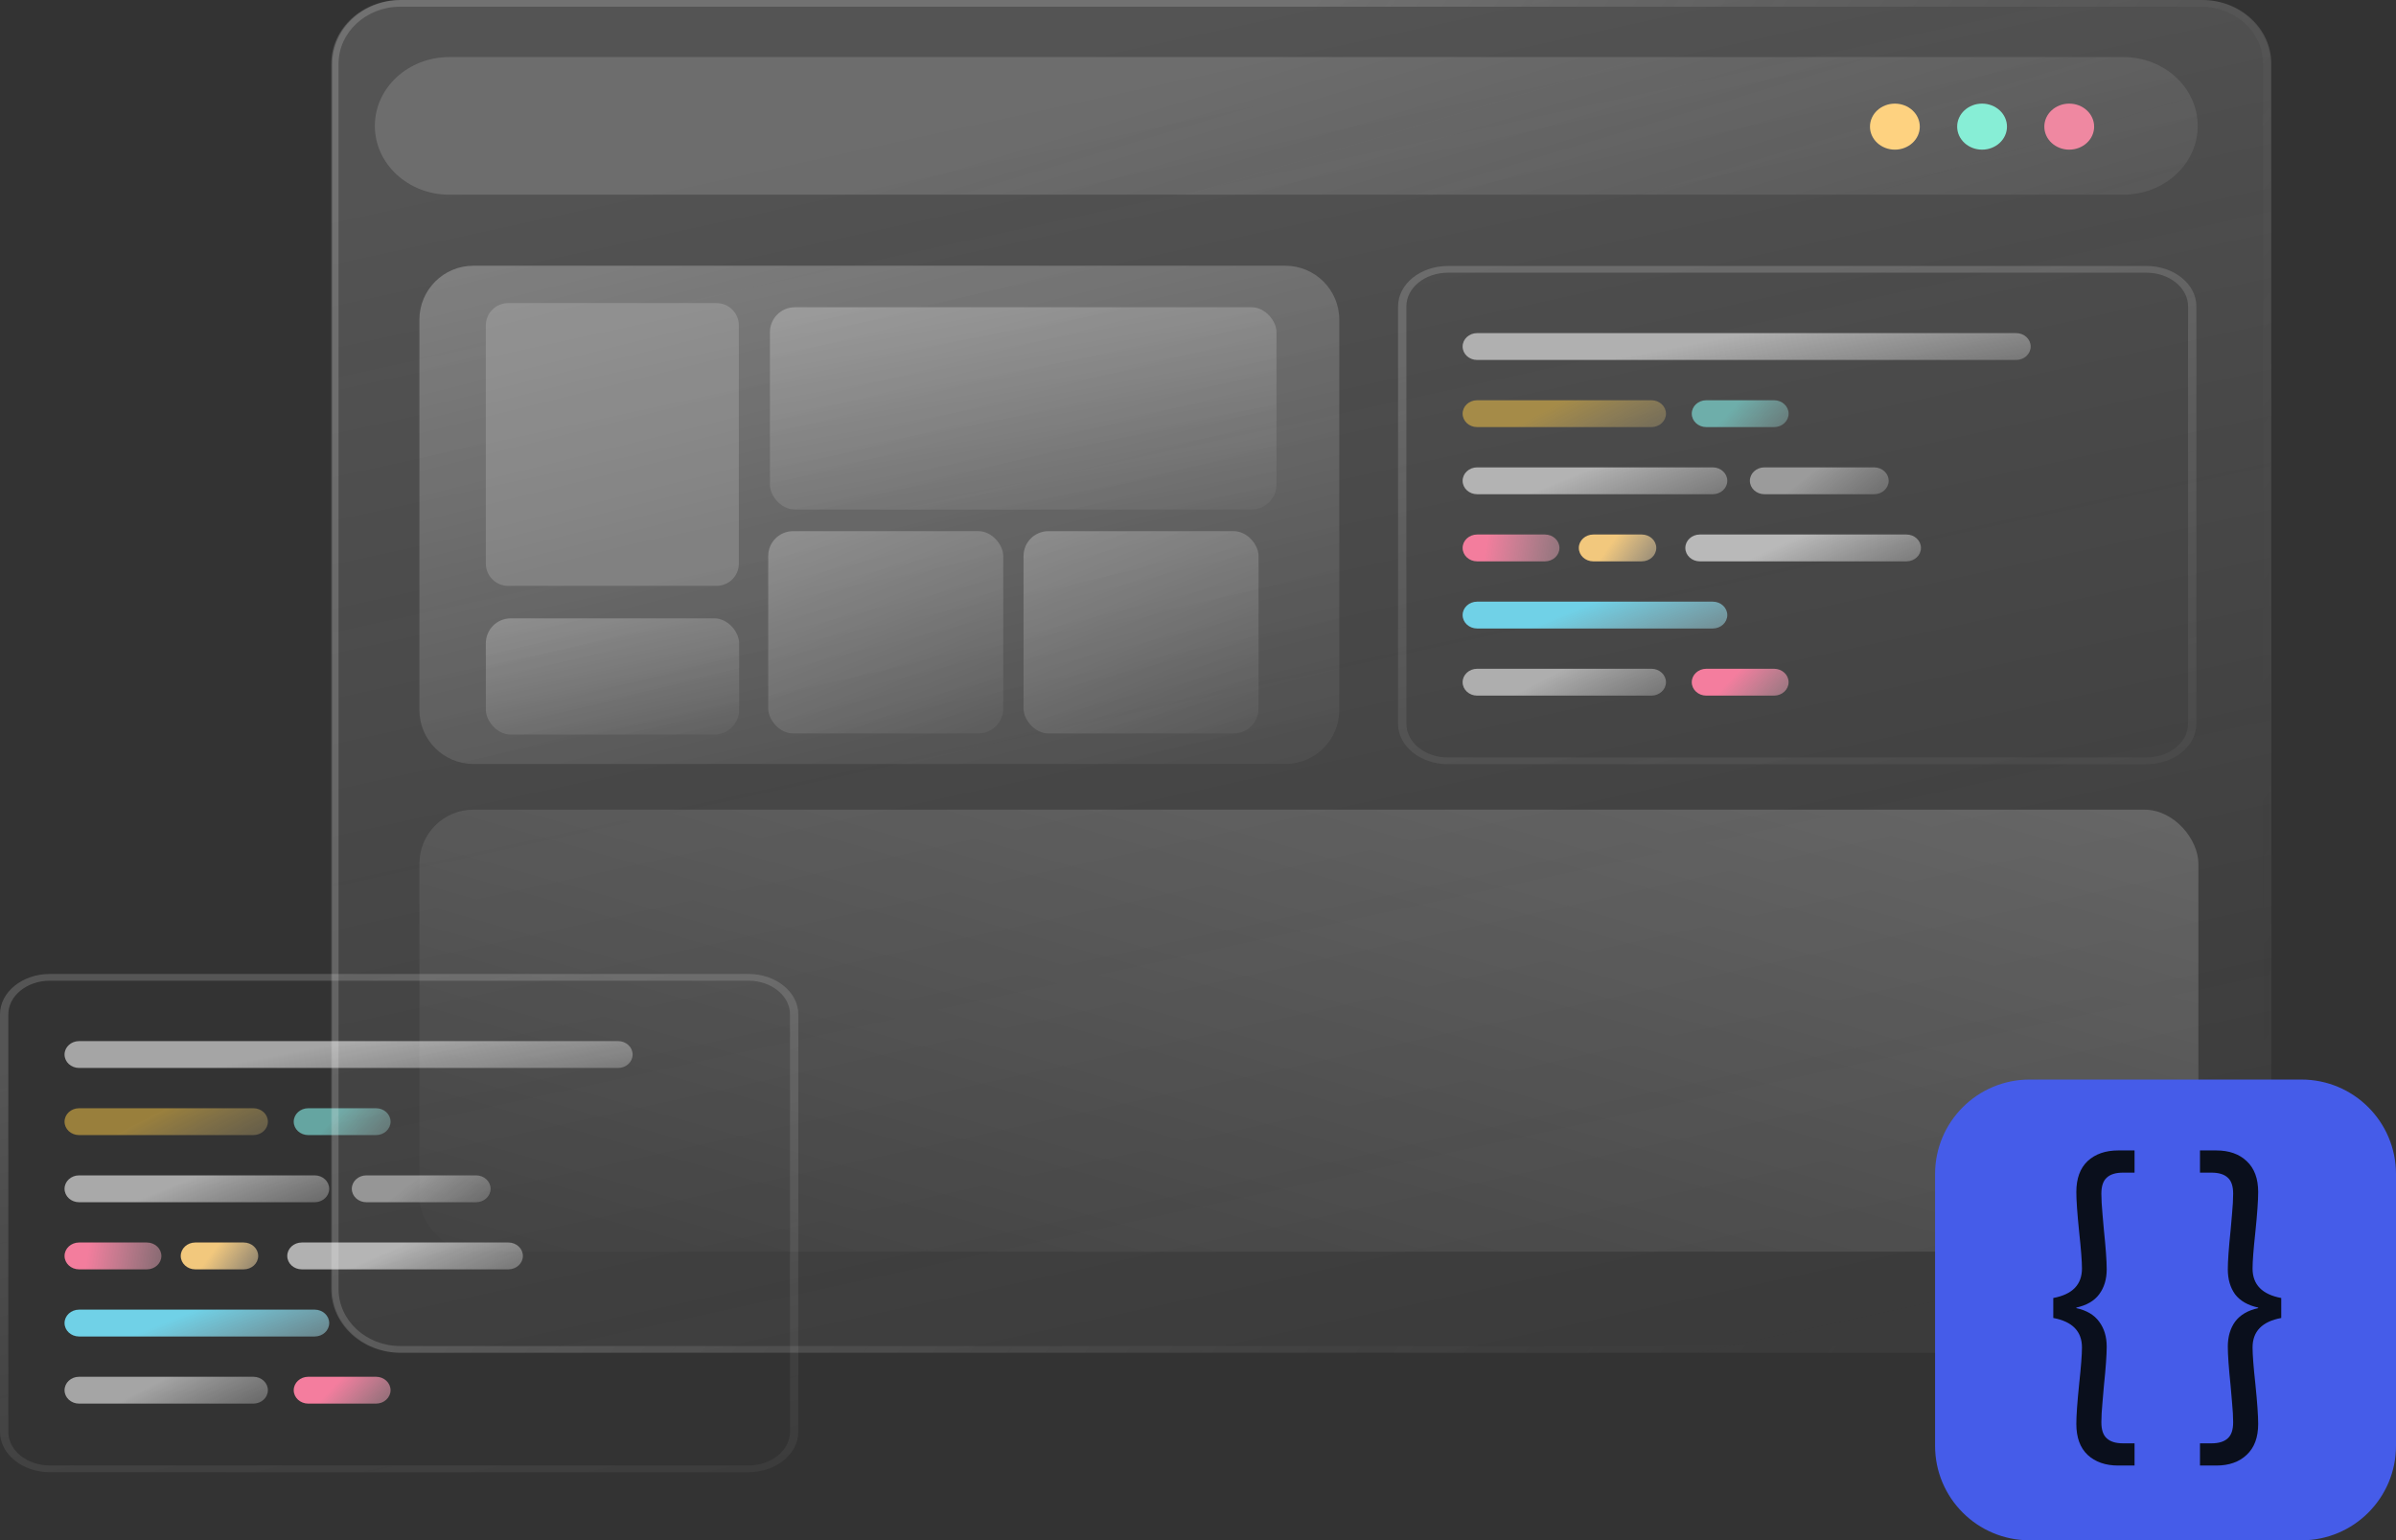 <svg width="577" height="371" viewBox="0 0 577 371" fill="none" xmlns="http://www.w3.org/2000/svg">
<rect x="0" y="0" width="577" height="371" fill="#333333" stroke="none"/>
<path fill-rule="evenodd" clip-rule="evenodd" d="M180.233 236.194H12.015C6.486 236.194 2.003 239.824 2.003 244.301V344.836C2.003 349.314 6.486 352.943 12.015 352.943H180.233C185.763 352.943 190.246 349.314 190.246 344.836V244.301C190.246 239.824 185.763 236.194 180.233 236.194ZM12.015 234.572C5.38 234.572 0 238.928 0 244.301V344.836C0 350.209 5.38 354.565 12.015 354.565H180.233C186.869 354.565 192.248 350.209 192.248 344.836V244.301C192.248 238.928 186.869 234.572 180.233 234.572H12.015Z" fill="url(#paint0_linear_231_184)"/>
<path d="M15.543 253.975C15.543 252.189 17.109 250.741 19.041 250.741H148.849C150.78 250.741 152.346 252.189 152.346 253.975C152.346 255.761 150.78 257.209 148.849 257.209H19.041C17.109 257.209 15.543 255.761 15.543 253.975Z" fill="url(#paint1_linear_231_184)"/>
<path d="M15.543 270.143C15.543 268.357 17.109 266.909 19.041 266.909H61.015C62.946 266.909 64.512 268.357 64.512 270.143C64.512 271.929 62.946 273.377 61.015 273.377H19.041C17.109 273.377 15.543 271.929 15.543 270.143Z" fill="url(#paint2_linear_231_184)"/>
<path d="M70.734 270.143C70.734 268.357 72.3 266.909 74.232 266.909H90.555C92.487 266.909 94.053 268.357 94.053 270.143C94.053 271.929 92.487 273.377 90.555 273.377H74.232C72.3 273.377 70.734 271.929 70.734 270.143Z" fill="url(#paint3_linear_231_184)"/>
<path d="M15.543 334.817C15.543 333.031 17.109 331.583 19.041 331.583H61.015C62.946 331.583 64.512 333.031 64.512 334.817C64.512 336.603 62.946 338.05 61.015 338.05H19.041C17.109 338.05 15.543 336.603 15.543 334.817Z" fill="url(#paint4_linear_231_184)"/>
<path d="M70.734 334.817C70.734 333.031 72.3 331.583 74.232 331.583H90.555C92.487 331.583 94.053 333.031 94.053 334.817C94.053 336.603 92.487 338.05 90.555 338.05H74.232C72.3 338.05 70.734 336.603 70.734 334.817Z" fill="url(#paint5_linear_231_184)"/>
<path d="M43.527 302.481C43.527 300.695 45.093 299.247 47.025 299.247H58.685C60.616 299.247 62.182 300.695 62.182 302.481C62.182 304.267 60.616 305.715 58.685 305.715H47.025C45.093 305.715 43.527 304.267 43.527 302.481Z" fill="url(#paint6_linear_231_184)"/>
<path d="M69.178 302.481C69.178 300.695 70.744 299.247 72.676 299.247H122.422C124.354 299.247 125.92 300.695 125.92 302.481C125.92 304.267 124.354 305.715 122.422 305.715H72.676C70.744 305.715 69.178 304.267 69.178 302.481Z" fill="url(#paint7_linear_231_184)"/>
<path d="M15.543 302.481C15.543 300.695 17.109 299.247 19.041 299.247H35.364C37.296 299.247 38.862 300.695 38.862 302.481C38.862 304.267 37.296 305.715 35.364 305.715H19.041C17.109 305.715 15.543 304.267 15.543 302.481Z" fill="url(#paint8_linear_231_184)"/>
<path d="M15.543 286.312C15.543 284.526 17.109 283.078 19.041 283.078H75.783C77.715 283.078 79.281 284.526 79.281 286.312C79.281 288.098 77.715 289.546 75.783 289.546H19.041C17.109 289.546 15.543 288.098 15.543 286.312Z" fill="url(#paint9_linear_231_184)"/>
<path d="M84.723 286.312C84.723 284.526 86.289 283.078 88.221 283.078H114.648C116.58 283.078 118.146 284.526 118.146 286.312C118.146 288.098 116.58 289.546 114.648 289.546H88.221C86.289 289.546 84.723 288.098 84.723 286.312Z" fill="url(#paint10_linear_231_184)"/>
<path d="M15.543 318.65C15.543 316.864 17.109 315.416 19.041 315.416H75.783C77.715 315.416 79.281 316.864 79.281 318.65C79.281 320.436 77.715 321.883 75.783 321.883H19.041C17.109 321.883 15.543 320.436 15.543 318.65Z" fill="url(#paint11_linear_231_184)"/>
<path d="M80.023 15.36C80.023 6.877 87.462 0 96.638 0H530.367C539.543 0 546.982 6.877 546.982 15.36V310.438C546.982 318.921 539.543 325.798 530.367 325.798H96.638C87.462 325.798 80.023 318.921 80.023 310.438V15.36Z" fill="url(#paint12_linear_231_184)"/>
<path fill-rule="evenodd" clip-rule="evenodd" d="M530.125 1.617H96.396C88.186 1.617 81.53 7.77 81.53 15.36V310.438C81.53 318.028 88.186 324.181 96.396 324.181H530.125C538.335 324.181 544.991 318.028 544.991 310.438V15.36C544.991 7.77 538.335 1.617 530.125 1.617ZM96.396 0C87.22 0 79.781 6.877 79.781 15.36V310.438C79.781 318.921 87.22 325.798 96.396 325.798H530.125C539.301 325.798 546.74 318.921 546.74 310.438V15.36C546.74 6.877 539.301 0 530.125 0H96.396Z" fill="url(#paint13_linear_231_184)"/>
<path d="M90.273 30.316C90.273 21.163 98.299 13.743 108.2 13.743H511.323C521.224 13.743 529.249 21.163 529.249 30.316C529.249 39.469 521.224 46.889 511.323 46.889H108.2C98.299 46.889 90.273 39.469 90.273 30.316Z" fill="url(#paint14_linear_231_184)"/>
<path fill-rule="evenodd" clip-rule="evenodd" d="M516.913 65.678H348.695C343.165 65.678 338.682 69.308 338.682 73.786V174.32C338.682 178.798 343.165 182.428 348.695 182.428H516.913C522.443 182.428 526.926 178.798 526.926 174.32V73.786C526.926 69.308 522.443 65.678 516.913 65.678ZM348.695 64.057C342.059 64.057 336.68 68.412 336.68 73.786V174.32C336.68 179.693 342.059 184.049 348.695 184.049H516.913C523.549 184.049 528.928 179.693 528.928 174.32V73.786C528.928 68.412 523.549 64.057 516.913 64.057H348.695Z" fill="url(#paint15_linear_231_184)"/>
<path d="M352.225 83.459C352.225 81.673 353.791 80.226 355.722 80.226H485.53C487.462 80.226 489.028 81.673 489.028 83.459C489.028 85.245 487.462 86.693 485.53 86.693H355.722C353.791 86.693 352.225 85.245 352.225 83.459Z" fill="url(#paint16_linear_231_184)"/>
<path d="M352.225 99.627C352.225 97.841 353.791 96.394 355.722 96.394H397.696C399.628 96.394 401.194 97.841 401.194 99.627C401.194 101.413 399.628 102.861 397.696 102.861H355.722C353.791 102.861 352.225 101.413 352.225 99.627Z" fill="url(#paint17_linear_231_184)"/>
<path d="M407.408 99.627C407.408 97.841 408.974 96.394 410.906 96.394H427.229C429.161 96.394 430.727 97.841 430.727 99.627C430.727 101.413 429.161 102.861 427.229 102.861H410.906C408.974 102.861 407.408 101.413 407.408 99.627Z" fill="url(#paint18_linear_231_184)"/>
<path d="M352.225 164.301C352.225 162.515 353.791 161.067 355.722 161.067H397.696C399.628 161.067 401.194 162.515 401.194 164.301C401.194 166.087 399.628 167.535 397.696 167.535H355.722C353.791 167.535 352.225 166.087 352.225 164.301Z" fill="url(#paint19_linear_231_184)"/>
<path d="M407.408 164.301C407.408 162.515 408.974 161.067 410.906 161.067H427.229C429.161 161.067 430.727 162.515 430.727 164.301C430.727 166.087 429.161 167.535 427.229 167.535H410.906C408.974 167.535 407.408 166.087 407.408 164.301Z" fill="url(#paint20_linear_231_184)"/>
<path d="M380.207 131.965C380.207 130.179 381.773 128.731 383.705 128.731H395.364C397.296 128.731 398.862 130.179 398.862 131.965C398.862 133.751 397.296 135.199 395.364 135.199H383.705C381.773 135.199 380.207 133.751 380.207 131.965Z" fill="url(#paint21_linear_231_184)"/>
<path d="M405.859 131.965C405.859 130.179 407.425 128.731 409.357 128.731H459.104C461.036 128.731 462.602 130.179 462.602 131.965C462.602 133.751 461.036 135.199 459.104 135.199H409.357C407.425 135.199 405.859 133.751 405.859 131.965Z" fill="url(#paint22_linear_231_184)"/>
<path d="M352.225 131.965C352.225 130.179 353.791 128.731 355.722 128.731H372.046C373.977 128.731 375.543 130.179 375.543 131.965C375.543 133.751 373.977 135.199 372.046 135.199H355.722C353.791 135.199 352.225 133.751 352.225 131.965Z" fill="url(#paint23_linear_231_184)"/>
<path d="M352.225 115.796C352.225 114.01 353.791 112.562 355.722 112.562H412.465C414.397 112.562 415.963 114.01 415.963 115.796C415.963 117.582 414.397 119.03 412.465 119.03H355.722C353.791 119.03 352.225 117.582 352.225 115.796Z" fill="url(#paint24_linear_231_184)"/>
<path d="M421.404 115.796C421.404 114.01 422.97 112.562 424.902 112.562H451.33C453.262 112.562 454.828 114.01 454.828 115.796C454.828 117.582 453.262 119.03 451.33 119.03H424.902C422.97 119.03 421.404 117.582 421.404 115.796Z" fill="url(#paint25_linear_231_184)"/>
<path d="M352.225 148.134C352.225 146.348 353.791 144.9 355.722 144.9H412.465C414.397 144.9 415.963 146.348 415.963 148.134C415.963 149.92 414.397 151.368 412.465 151.368H355.722C353.791 151.368 352.225 149.92 352.225 148.134Z" fill="url(#paint26_linear_231_184)"/>
<path d="M462.32 30.498C462.32 33.56 459.634 36.042 456.322 36.042C453.01 36.042 450.324 33.56 450.324 30.498C450.324 27.437 453.01 24.955 456.322 24.955C459.634 24.955 462.32 27.437 462.32 30.498Z" fill="#FED280"/>
<path d="M483.316 30.498C483.316 33.56 480.631 36.042 477.318 36.042C474.006 36.042 471.32 33.56 471.32 30.498C471.32 27.437 474.006 24.955 477.318 24.955C480.631 24.955 483.316 27.437 483.316 30.498Z" fill="#8CFEE3" fill-opacity="0.9"/>
<path d="M504.306 30.498C504.306 33.56 501.621 36.042 498.308 36.042C494.996 36.042 492.311 33.56 492.311 30.498C492.311 27.437 494.996 24.955 498.308 24.955C501.621 24.955 504.306 27.437 504.306 30.498Z" fill="#FF8DA9" fill-opacity="0.9"/>
<rect x="185.414" y="74" width="121.985" height="48.719" rx="6" fill="url(#paint27_linear_231_184)"/>
<rect x="185" y="127.922" width="56.601" height="48.719" rx="6" fill="url(#paint28_linear_231_184)"/>
<rect x="117" y="148.922" width="61" height="28" rx="6" fill="url(#paint29_linear_231_184)"/>
<rect x="246.484" y="127.922" width="56.601" height="48.719" rx="6" fill="url(#paint30_linear_231_184)"/>
<path d="M101 77C101 69.82 106.82 64 114 64H309.525C316.704 64 322.525 69.82 322.525 77V170.993C322.525 178.172 316.704 183.993 309.525 183.993H114C106.82 183.993 101 178.172 101 170.993V77Z" fill="url(#paint31_linear_231_184)"/>
<rect x="101" y="195" width="428.411" height="106.46" rx="13" fill="url(#paint32_linear_231_184)"/>
<path d="M466 282.763C466 270.191 476.194 260 488.769 260H554.231C566.806 260 577 270.191 577 282.763V348.207C577 360.778 566.806 370.97 554.231 370.97H488.769C476.194 370.97 466 360.778 466 348.207V282.763Z" fill="#455CE9"/>
<path d="M494.467 312.614C499.071 311.757 501.374 309.387 501.374 305.506C501.374 303.791 501.148 300.857 500.697 296.705C500.245 292.282 500.019 289.078 500.019 287.092C500.019 283.843 500.922 281.361 502.728 279.646C504.579 277.931 507.039 277.073 510.109 277.073H514.037V282.421H511.26C509.5 282.421 508.19 282.827 507.333 283.64C506.475 284.407 506.046 285.693 506.046 287.499C506.046 288.807 506.136 290.432 506.317 292.373C506.498 294.268 506.61 295.555 506.656 296.231C507.107 300.564 507.333 303.723 507.333 305.709C507.333 308.101 506.723 310.109 505.504 311.734C504.331 313.314 502.502 314.374 500.019 314.916V315.051C502.502 315.593 504.331 316.676 505.504 318.301C506.723 319.925 507.333 321.934 507.333 324.326C507.333 326.312 507.107 329.471 506.656 333.803C506.61 334.48 506.498 335.789 506.317 337.73C506.136 339.625 506.046 341.227 506.046 342.536C506.046 344.342 506.475 345.628 507.333 346.395C508.19 347.207 509.5 347.614 511.26 347.614H514.037V352.962H510.109C507.039 352.962 504.579 352.104 502.728 350.389C500.922 348.674 500.019 346.192 500.019 342.942C500.019 340.957 500.245 337.752 500.697 333.329C501.148 329.177 501.374 326.244 501.374 324.529C501.374 320.648 499.071 318.278 494.467 317.421V312.614Z" fill="#0A0F1C"/>
<path d="M549.365 317.421C544.76 318.278 542.458 320.648 542.458 324.529C542.458 326.244 542.683 329.177 543.135 333.329C543.586 337.752 543.812 340.957 543.812 342.942C543.812 346.192 542.887 348.674 541.036 350.389C539.23 352.104 536.792 352.962 533.722 352.962H529.795V347.614H532.571C534.332 347.614 535.641 347.207 536.499 346.395C537.356 345.628 537.785 344.342 537.785 342.536C537.785 341.227 537.695 339.625 537.514 337.73C537.334 335.789 537.221 334.48 537.176 333.803C536.724 329.471 536.499 326.312 536.499 324.326C536.499 321.934 537.086 319.925 538.259 318.301C539.478 316.676 541.329 315.593 543.812 315.051V314.916C541.329 314.374 539.478 313.314 538.259 311.734C537.086 310.109 536.499 308.101 536.499 305.709C536.499 303.723 536.724 300.564 537.176 296.231C537.221 295.555 537.334 294.268 537.514 292.373C537.695 290.432 537.785 288.807 537.785 287.499C537.785 285.693 537.356 284.407 536.499 283.64C535.641 282.827 534.332 282.421 532.571 282.421H529.795V277.073H533.722C536.792 277.073 539.23 277.931 541.036 279.646C542.887 281.361 543.812 283.843 543.812 287.092C543.812 289.078 543.586 292.283 543.135 296.705C542.683 300.857 542.458 303.791 542.458 305.506C542.458 309.387 544.76 311.757 549.365 312.614V317.421Z" fill="#0A0F1C"/>
<path d="M117 78.376C117 75.407 119.407 73 122.376 73H172.556C175.525 73 177.933 75.407 177.933 78.376V135.725C177.933 138.694 175.525 141.101 172.556 141.101H122.376C119.407 141.101 117 138.694 117 135.725V78.376Z" fill="white" fill-opacity="0.17"/>
<defs>
<linearGradient id="paint0_linear_231_184" x1="96.124" y1="234.572" x2="164.692" y2="542.738" gradientUnits="userSpaceOnUse">
<stop stop-color="white" stop-opacity="0.17"/>
<stop offset="1" stop-opacity="0"/>
</linearGradient>
<linearGradient id="paint1_linear_231_184" x1="83.945" y1="250.741" x2="91.339" y2="290.124" gradientUnits="userSpaceOnUse">
<stop stop-color="white" stop-opacity="0.56"/>
<stop offset="1" stop-color="#C4C4C4" stop-opacity="0"/>
</linearGradient>
<linearGradient id="paint2_linear_231_184" x1="40.028" y1="266.909" x2="56.799" y2="298.883" gradientUnits="userSpaceOnUse">
<stop stop-color="#F9C746" stop-opacity="0.52"/>
<stop offset="1" stop-color="#C4C4C4" stop-opacity="0"/>
</linearGradient>
<linearGradient id="paint3_linear_231_184" x1="82.394" y1="266.909" x2="102.684" y2="285.33" gradientUnits="userSpaceOnUse">
<stop stop-color="#84EBE5" stop-opacity="0.62"/>
<stop offset="1" stop-color="#C4C4C4" stop-opacity="0"/>
</linearGradient>
<linearGradient id="paint4_linear_231_184" x1="40.028" y1="331.583" x2="56.799" y2="363.557" gradientUnits="userSpaceOnUse">
<stop stop-color="white" stop-opacity="0.56"/>
<stop offset="1" stop-color="#C4C4C4" stop-opacity="0"/>
</linearGradient>
<linearGradient id="paint5_linear_231_184" x1="82.394" y1="331.583" x2="102.684" y2="350.004" gradientUnits="userSpaceOnUse">
<stop stop-color="#F47D9E"/>
<stop offset="1" stop-color="#C4C4C4" stop-opacity="0"/>
</linearGradient>
<linearGradient id="paint6_linear_231_184" x1="52.855" y1="299.247" x2="72.24" y2="313.326" gradientUnits="userSpaceOnUse">
<stop stop-color="#F2C87D"/>
<stop offset="1" stop-color="#C4C4C4" stop-opacity="0"/>
</linearGradient>
<linearGradient id="paint7_linear_231_184" x1="97.549" y1="299.247" x2="112.866" y2="333.085" gradientUnits="userSpaceOnUse">
<stop stop-color="white" stop-opacity="0.62"/>
<stop offset="1" stop-color="#C4C4C4" stop-opacity="0"/>
</linearGradient>
<linearGradient id="paint8_linear_231_184" x1="21.761" y1="297.63" x2="57.435" y2="303.079" gradientUnits="userSpaceOnUse">
<stop stop-color="#F37D9D"/>
<stop offset="1" stop-color="#C4C4C4" stop-opacity="0"/>
</linearGradient>
<linearGradient id="paint9_linear_231_184" x1="47.412" y1="283.078" x2="61.547" y2="318.153" gradientUnits="userSpaceOnUse">
<stop stop-color="white" stop-opacity="0.58"/>
<stop offset="1" stop-color="#C4C4C4" stop-opacity="0"/>
</linearGradient>
<linearGradient id="paint10_linear_231_184" x1="101.434" y1="283.078" x2="121.133" y2="308.711" gradientUnits="userSpaceOnUse">
<stop stop-color="white" stop-opacity="0.45"/>
<stop offset="1" stop-color="#C4C4C4" stop-opacity="0"/>
</linearGradient>
<linearGradient id="paint11_linear_231_184" x1="47.412" y1="315.416" x2="61.547" y2="350.491" gradientUnits="userSpaceOnUse">
<stop stop-color="#70D1E7"/>
<stop offset="1" stop-color="#C4C4C4" stop-opacity="0"/>
</linearGradient>
<linearGradient id="paint12_linear_231_184" x1="313.503" y1="0" x2="417.184" y2="477.127" gradientUnits="userSpaceOnUse">
<stop stop-color="white" stop-opacity="0.16"/>
<stop offset="1" stop-color="#C4C4C4" stop-opacity="0"/>
</linearGradient>
<linearGradient id="paint13_linear_231_184" x1="313.261" y1="1.20914e-05" x2="625.788" y2="243.877" gradientUnits="userSpaceOnUse">
<stop stop-color="white" stop-opacity="0.17"/>
<stop offset="1" stop-opacity="0"/>
</linearGradient>
<linearGradient id="paint14_linear_231_184" x1="309.761" y1="13.743" x2="367.252" y2="205.455" gradientUnits="userSpaceOnUse">
<stop stop-color="white" stop-opacity="0.15"/>
<stop offset="1" stop-color="#C4C4C4" stop-opacity="0"/>
</linearGradient>
<linearGradient id="paint15_linear_231_184" x1="432.804" y1="64.057" x2="501.372" y2="372.223" gradientUnits="userSpaceOnUse">
<stop stop-color="white" stop-opacity="0.17"/>
<stop offset="1" stop-opacity="0"/>
</linearGradient>
<linearGradient id="paint16_linear_231_184" x1="420.626" y1="80.226" x2="428.021" y2="119.608" gradientUnits="userSpaceOnUse">
<stop stop-color="white" stop-opacity="0.56"/>
<stop offset="1" stop-color="#C4C4C4" stop-opacity="0"/>
</linearGradient>
<linearGradient id="paint17_linear_231_184" x1="376.709" y1="96.394" x2="393.481" y2="128.368" gradientUnits="userSpaceOnUse">
<stop stop-color="#F9C746" stop-opacity="0.52"/>
<stop offset="1" stop-color="#C4C4C4" stop-opacity="0"/>
</linearGradient>
<linearGradient id="paint18_linear_231_184" x1="419.068" y1="96.394" x2="439.358" y2="114.814" gradientUnits="userSpaceOnUse">
<stop stop-color="#84EBE5" stop-opacity="0.62"/>
<stop offset="1" stop-color="#C4C4C4" stop-opacity="0"/>
</linearGradient>
<linearGradient id="paint19_linear_231_184" x1="376.709" y1="161.067" x2="393.481" y2="193.042" gradientUnits="userSpaceOnUse">
<stop stop-color="white" stop-opacity="0.56"/>
<stop offset="1" stop-color="#C4C4C4" stop-opacity="0"/>
</linearGradient>
<linearGradient id="paint20_linear_231_184" x1="419.068" y1="161.067" x2="439.358" y2="179.488" gradientUnits="userSpaceOnUse">
<stop stop-color="#F47D9E"/>
<stop offset="1" stop-color="#C4C4C4" stop-opacity="0"/>
</linearGradient>
<linearGradient id="paint21_linear_231_184" x1="389.535" y1="128.731" x2="408.92" y2="142.811" gradientUnits="userSpaceOnUse">
<stop stop-color="#F2C87D"/>
<stop offset="1" stop-color="#C4C4C4" stop-opacity="0"/>
</linearGradient>
<linearGradient id="paint22_linear_231_184" x1="434.231" y1="128.731" x2="449.548" y2="162.569" gradientUnits="userSpaceOnUse">
<stop stop-color="white" stop-opacity="0.62"/>
<stop offset="1" stop-color="#C4C4C4" stop-opacity="0"/>
</linearGradient>
<linearGradient id="paint23_linear_231_184" x1="358.443" y1="127.115" x2="394.117" y2="132.563" gradientUnits="userSpaceOnUse">
<stop stop-color="#F37D9D"/>
<stop offset="1" stop-color="#C4C4C4" stop-opacity="0"/>
</linearGradient>
<linearGradient id="paint24_linear_231_184" x1="384.094" y1="112.562" x2="398.228" y2="147.637" gradientUnits="userSpaceOnUse">
<stop stop-color="white" stop-opacity="0.58"/>
<stop offset="1" stop-color="#C4C4C4" stop-opacity="0"/>
</linearGradient>
<linearGradient id="paint25_linear_231_184" x1="438.116" y1="112.562" x2="457.815" y2="138.195" gradientUnits="userSpaceOnUse">
<stop stop-color="white" stop-opacity="0.45"/>
<stop offset="1" stop-color="#C4C4C4" stop-opacity="0"/>
</linearGradient>
<linearGradient id="paint26_linear_231_184" x1="384.094" y1="144.9" x2="398.228" y2="179.975" gradientUnits="userSpaceOnUse">
<stop stop-color="#70D1E7"/>
<stop offset="1" stop-color="#C4C4C4" stop-opacity="0"/>
</linearGradient>
<linearGradient id="paint27_linear_231_184" x1="218.235" y1="54.117" x2="235.603" y2="148.238" gradientUnits="userSpaceOnUse">
<stop stop-color="white" stop-opacity="0.31"/>
<stop offset="1" stop-color="white" stop-opacity="0"/>
</linearGradient>
<linearGradient id="paint28_linear_231_184" x1="200.229" y1="108.039" x2="233.648" y2="192.074" gradientUnits="userSpaceOnUse">
<stop stop-color="white" stop-opacity="0.31"/>
<stop offset="1" stop-color="white" stop-opacity="0"/>
</linearGradient>
<linearGradient id="paint29_linear_231_184" x1="133.413" y1="137.495" x2="144.764" y2="191.023" gradientUnits="userSpaceOnUse">
<stop stop-color="white" stop-opacity="0.31"/>
<stop offset="1" stop-color="white" stop-opacity="0"/>
</linearGradient>
<linearGradient id="paint30_linear_231_184" x1="261.713" y1="108.039" x2="295.132" y2="192.074" gradientUnits="userSpaceOnUse">
<stop stop-color="white" stop-opacity="0.31"/>
<stop offset="1" stop-color="white" stop-opacity="0"/>
</linearGradient>
<linearGradient id="paint31_linear_231_184" x1="160.603" y1="15.029" x2="217.057" y2="240.61" gradientUnits="userSpaceOnUse">
<stop stop-color="white" stop-opacity="0.31"/>
<stop offset="1" stop-color="white" stop-opacity="0"/>
</linearGradient>
<linearGradient id="paint32_linear_231_184" x1="160.529" y1="-55.812" x2="59.256" y2="300.805" gradientUnits="userSpaceOnUse">
<stop stop-color="white" stop-opacity="0.31"/>
<stop offset="1" stop-color="white" stop-opacity="0"/>
</linearGradient>
</defs>
</svg>
